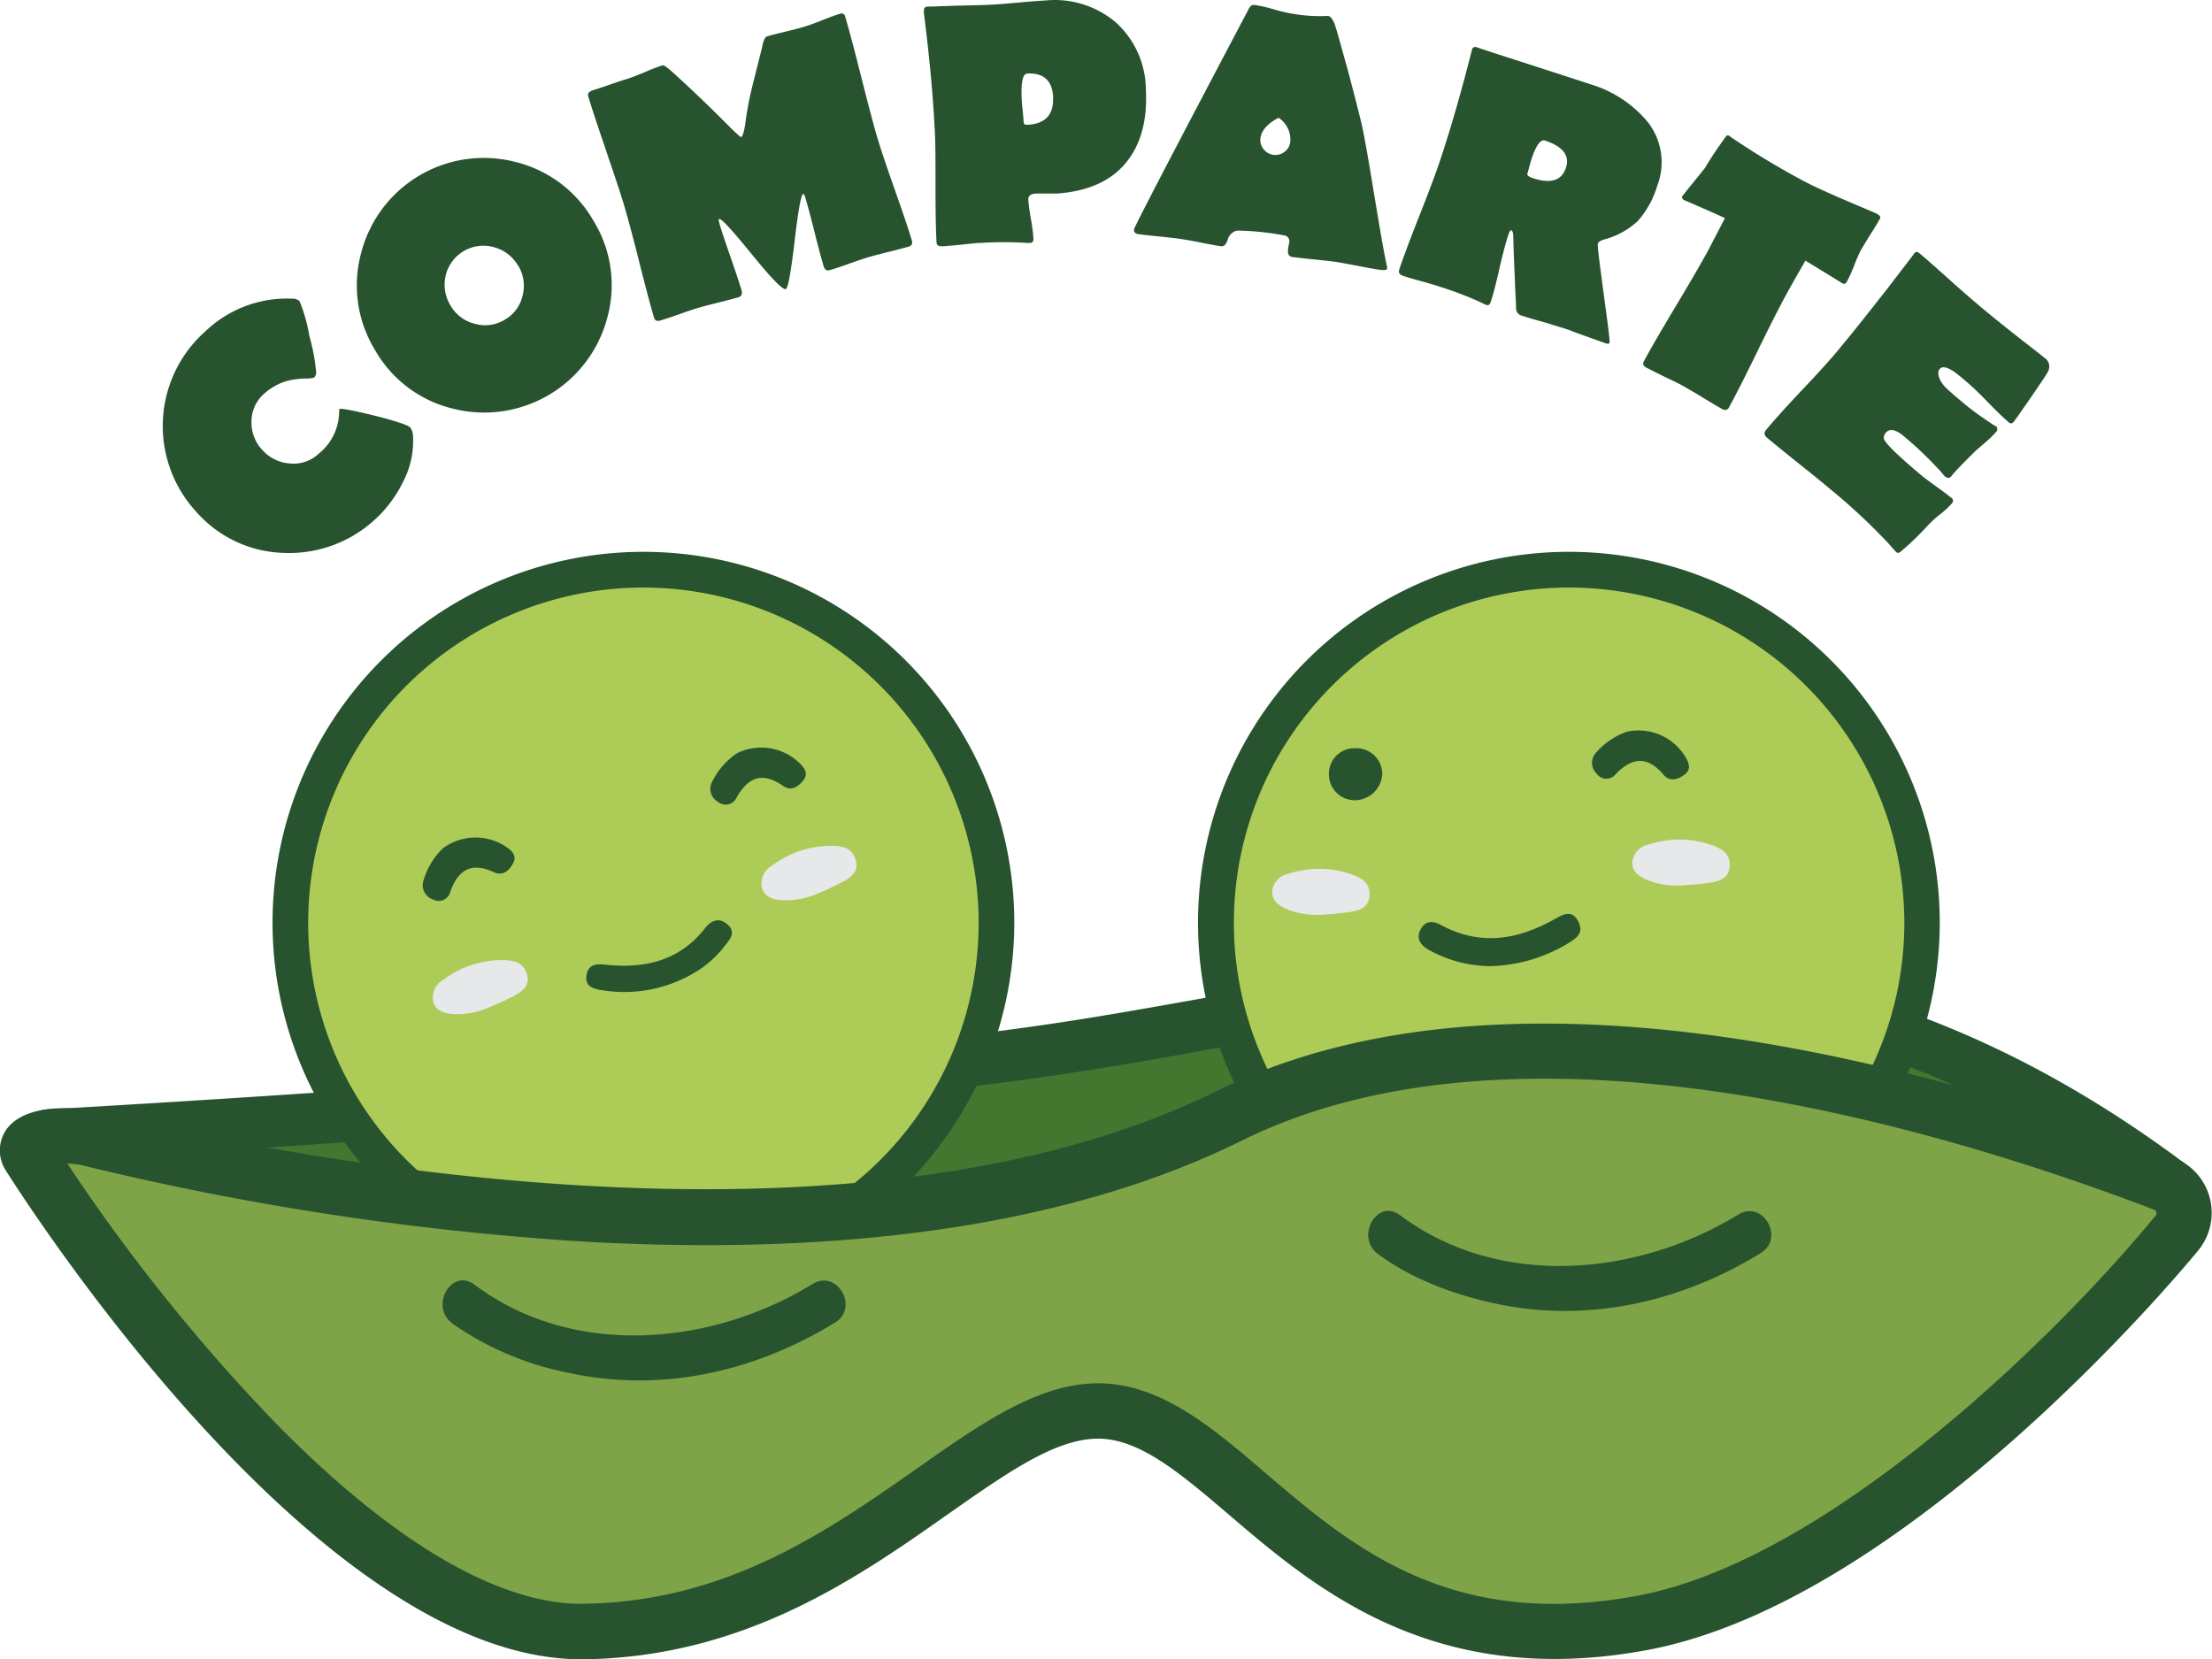<svg id="Interfaces" xmlns="http://www.w3.org/2000/svg" viewBox="0 0 295.35 221.55"><defs><style>.cls-1{fill:#43772f;}.cls-2{fill:#27542f;}.cls-3{fill:#adcb57;}.cls-4{fill:#e7e8e9;}.cls-5{fill:#7fa347;}</style></defs><title>marca</title><path class="cls-1" d="M287.44,163.37c3.26-.61,4.24-3.76,1.58-5.73C234.79,117.46,186.86,133,143.51,139.7c-39.92,6.21-119.26,10.85-137,11.87-.78,0-.46,1.27.28,1.53L87,181.4l164.14-11.27Z"/><path class="cls-2" d="M86.54,184.88,5.68,156.35a4.59,4.59,0,0,1-3-4.87,3.89,3.89,0,0,1,3.66-3.35C42.3,146.06,107.86,141.77,143,136.3c5.28-.82,10.53-1.75,16.09-2.74,39-7,83.23-14.82,132,21.32a6.62,6.62,0,0,1,2.77,6.77,7,7,0,0,1-5.77,5.1l-36.49,6.79-.2,0ZM20.27,154.2l67.21,23.72,163.23-11.21,35.78-6.66c-46.19-34-86.87-26.72-126.22-19.72-5.35,1-10.88,1.94-16.23,2.77C112.7,148,57.55,151.91,20.27,154.2Z"/><circle class="cls-3" cx="85.92" cy="123.2" r="47.14"/><path class="cls-2" d="M85.92,172.72a49.52,49.52,0,1,1,49.51-49.52A49.57,49.57,0,0,1,85.92,172.72Zm0-94.27a44.76,44.76,0,1,0,44.75,44.75A44.81,44.81,0,0,0,85.92,78.45Z"/><path class="cls-2" d="M98.38,100.59a7.32,7.32,0,0,1,8.32,1.25c.68.66,1.26,1.4.61,2.28s-1.66,1.58-2.72.84c-2.74-1.93-4.68-1.25-6.24,1.53a1.6,1.6,0,0,1-2.48.58,2,2,0,0,1-.73-2.78A9.76,9.76,0,0,1,98.38,100.59Z"/><path class="cls-2" d="M59.14,113.27a7.31,7.31,0,0,1,8.41-.22c.78.53,1.48,1.16,1,2.14S67.19,117,66,116.48c-3-1.42-4.82-.41-5.88,2.6a1.59,1.59,0,0,1-2.34,1,2,2,0,0,1-1.2-2.62A9.62,9.62,0,0,1,59.14,113.27Z"/><path class="cls-2" d="M92.41,130.06a18.31,18.31,0,0,1-11.9,2.17c-1.18-.17-2.44-.44-2.2-2s1.39-1.54,2.65-1.41c5.18.53,9.78-.54,13.18-4.89.78-1,1.85-1.51,3-.49s.39,1.91-.31,2.78A14.07,14.07,0,0,1,92.41,130.06Z"/><path class="cls-4" d="M65.52,134.41a10.76,10.76,0,0,1-4.89,1c-1.14-.07-2.41-.34-2.77-1.62a2.68,2.68,0,0,1,1.31-2.95,13.07,13.07,0,0,1,8.4-2.64c1.35.1,2.37.44,2.79,1.89s-.51,2.18-1.49,2.76A32.93,32.93,0,0,1,65.52,134.41Z"/><path class="cls-4" d="M109.43,119.2a10.8,10.8,0,0,1-4.89,1c-1.15-.06-2.42-.33-2.78-1.61a2.69,2.69,0,0,1,1.31-3,13.09,13.09,0,0,1,8.4-2.64c1.35.09,2.37.44,2.79,1.89s-.51,2.18-1.48,2.76A32.93,32.93,0,0,1,109.43,119.2Z"/><circle class="cls-3" cx="209.52" cy="123.2" r="47.14"/><path class="cls-2" d="M209.52,172.72A49.52,49.52,0,1,1,259,123.2,49.58,49.58,0,0,1,209.52,172.72Zm0-94.27a44.76,44.76,0,1,0,44.75,44.75A44.8,44.8,0,0,0,209.52,78.45Z"/><path class="cls-2" d="M217.25,97.69A7.33,7.33,0,0,1,225,101c.48.81.86,1.67,0,2.36s-2,1.11-2.85.12c-2.16-2.57-4.21-2.4-6.42-.11a1.6,1.6,0,0,1-2.55-.07,2,2,0,0,1,0-2.88A9.61,9.61,0,0,1,217.25,97.69Z"/><path class="cls-4" d="M225,118.19a10.66,10.66,0,0,1-4.95-.65c-1.06-.43-2.18-1.1-2.1-2.43a2.68,2.68,0,0,1,2.2-2.36,13.11,13.11,0,0,1,8.8.23c1.25.54,2.1,1.19,2,2.7s-1.18,1.9-2.3,2.13A32.14,32.14,0,0,1,225,118.19Z"/><path class="cls-4" d="M176.91,122.1a10.79,10.79,0,0,1-4.95-.65c-1.06-.43-2.17-1.1-2.1-2.43a2.68,2.68,0,0,1,2.2-2.36,13.11,13.11,0,0,1,8.8.23c1.25.53,2.1,1.19,2,2.7s-1.18,1.89-2.3,2.13A34.3,34.3,0,0,1,176.91,122.1Z"/><path class="cls-2" d="M198.74,129a17.27,17.27,0,0,1-8-2.19c-1.19-.68-1.7-1.61-1-2.81s1.75-1,2.78-.43c5.2,2.77,10.2,1.89,15.08-.86,1.15-.65,2.3-1.27,3.12.3s-.22,2.25-1.36,2.95A20.9,20.9,0,0,1,198.74,129Z"/><path class="cls-2" d="M181,99.91a3.44,3.44,0,0,1,3.56,3.46,3.69,3.69,0,0,1-3.61,3.48,3.45,3.45,0,0,1-3.51-3.51A3.4,3.4,0,0,1,181,99.91Z"/><path class="cls-5" d="M290.69,164.61a4.2,4.2,0,0,0-1.75-6.59c-29.64-11.29-86.23-28.09-124.71-9.07C114,173.8,37.08,158.18,11.8,152c-3.07-.75-9.52-.24-7.82,2.43,11.22,17.67,45.36,63.83,74,63.44,36.1-.51,53.65-32.29,71-29.28s29.39,35.7,70.26,28.1C248.06,211.33,280.3,177.3,290.69,164.61Z"/><path class="cls-2" d="M77.62,221.55C43.21,221.56,5.1,163.09.85,156.4a4.92,4.92,0,0,1,0-5.59c2.7-3.75,10-2.87,11.8-2.42,22.63,5.54,100.34,21.75,149.9-2.76,39.46-19.51,96.92-2.78,127.67,8.93a7.9,7.9,0,0,1,3.3,12.39h0c-1.56,1.91-38.72,46.89-73.6,53.37-28.49,5.29-44.3-8.22-55.84-18.08-5.76-4.91-10.73-9.16-15.73-10-6.12-1.06-13,3.79-21.78,9.94C114.5,210.67,99.43,221.25,78,221.55ZM9,155.37A245.05,245.05,0,0,0,37.08,190.3c15.54,15.75,29.66,24,40.85,23.84,19.12-.27,32.56-9.71,44.42-18,9.75-6.85,18.16-12.76,27.3-11.18,7,1.21,13,6.3,19.28,11.69,11.56,9.87,24.67,21.06,49.68,16.42,25.8-4.79,56.56-35.31,69.22-50.77h0a.48.48,0,0,0,.09-.45.45.45,0,0,0-.3-.33C258,150.2,202.81,134,165.87,152.27c-22.14,10.95-51.55,15.51-87.42,13.54a382.72,382.72,0,0,1-67.53-10.23A8.7,8.7,0,0,0,9,155.37Z"/><path class="cls-5" d="M61.84,174.1S83.54,190.58,110,174"/><path class="cls-2" d="M60.33,176.67a40.69,40.69,0,0,0,15.47,6.61c12.44,2.73,24.93-.09,35.7-6.69,3.26-2,.27-7.16-3-5.15-13.44,8.25-31.93,10-45.15.09-3.06-2.3-6,2.86-3,5.14Z"/><path class="cls-5" d="M185.44,164.83s21.7,16.47,48.16-.09"/><path class="cls-2" d="M183.94,167.4c4.41,3.32,10.13,5.43,15.46,6.6,12.45,2.73,24.93-.08,35.7-6.69,3.26-2,.28-7.15-3-5.14-13.44,8.24-31.94,10-45.16.09-3.06-2.31-6,2.86-3,5.14Z"/><path class="cls-2" d="M40,40.21a22.4,22.4,0,0,1,1.32,4.7,25.8,25.8,0,0,1,.9,4.88,1,1,0,0,1-.29.63,4.39,4.39,0,0,1-1.25.12,10,10,0,0,0-2.47.36,7.71,7.71,0,0,0-2.93,1.66,4.92,4.92,0,0,0-1.7,3.66A5.29,5.29,0,0,0,35,60.05a5.39,5.39,0,0,0,3.69,1.83,4.88,4.88,0,0,0,3.84-1.28,7.27,7.27,0,0,0,2.75-5.42c0-.32,0-.52.11-.59s1.66.17,4.55.89,4.57,1.29,4.85,1.61a2.07,2.07,0,0,1,.36,1.18,11.82,11.82,0,0,1-1.37,6.14,16.92,16.92,0,0,1-16,9.41,16.13,16.13,0,0,1-11.65-5.57,16.89,16.89,0,0,1,1.28-24A15.73,15.73,0,0,1,39,39.88,1.36,1.36,0,0,1,40,40.21Z"/><path class="cls-2" d="M79.25,29.49a16.39,16.39,0,0,1,1.86,12.85A17,17,0,0,1,60.46,54.56a16.38,16.38,0,0,1-10.38-7.81A16.54,16.54,0,0,1,48.2,33.86,16.91,16.91,0,0,1,68.85,21.63,16.55,16.55,0,0,1,79.25,29.49Zm-10.07,6A5.27,5.27,0,0,0,65.93,33a5.17,5.17,0,0,0-6.42,3.79,5.31,5.31,0,0,0,.64,4,5.17,5.17,0,0,0,3.24,2.44,5,5,0,0,0,4-.54,4.91,4.91,0,0,0,2.39-3.24A5.16,5.16,0,0,0,69.18,35.45Z"/><path class="cls-2" d="M121.75,32.11c.13.43,0,.71-.53.85s-1.44.4-2.6.68-2,.51-2.62.69-1.43.45-2.57.86-2,.69-2.57.86-.76-.07-.92-.61c-.29-1-.69-2.47-1.19-4.47s-.9-3.5-1.19-4.48c-.13-.42-.23-.62-.32-.59q-.42.12-1.15,6.35t-1.17,6.35c-.41.13-1.92-1.43-4.54-4.65s-4.06-4.8-4.36-4.71c-.08,0-.06.25.06.67.29,1,.78,2.44,1.46,4.4S98.7,37.72,99,38.7c.16.54,0,.88-.42,1s-1.46.4-2.63.69-2,.51-2.63.69-1.42.45-2.55.85-2,.68-2.55.85-.78,0-.91-.42q-.7-2.38-1.92-7.23T83.47,27.9C83,26.21,82.13,23.68,81,20.33s-2-5.88-2.48-7.57c-.09-.32.19-.58.85-.78.48-.14,1.19-.38,2.14-.71s1.67-.57,2.15-.71,1.35-.47,2.42-.92a24.18,24.18,0,0,1,2.42-.93c.13,0,.49.21,1.08.73q3.52,3.15,7.75,7.4c1,1,1.55,1.49,1.66,1.46s.4-.73.55-2a44.25,44.25,0,0,1,1-5.14c.74-2.94,1.17-4.64,1.27-5.1.15-.72.35-1.13.62-1.2.54-.17,1.37-.38,2.5-.65s2-.5,2.52-.66,1.33-.45,2.36-.86,1.81-.69,2.35-.85a.48.48,0,0,1,.68.34q.77,2.6,2.09,7.84T117,17.9c.47,1.6,1.26,4,2.36,7.11S121.28,30.52,121.75,32.11Z"/><path class="cls-2" d="M153,12q.32,6.12-2.68,9.75t-9.12,4.09c-.3,0-.76,0-1.36,0s-1.06,0-1.36,0c-.81,0-1.2.3-1.18.77s.15,1.48.35,2.65a24.49,24.49,0,0,1,.34,2.63c0,.34-.12.53-.43.54a2.69,2.69,0,0,1-.57,0,47.65,47.65,0,0,0-5.95,0c-.58,0-1.45.11-2.61.23s-2,.19-2.61.22-.76-.18-.78-.62c-.09-1.7-.13-4.27-.13-7.69s0-6-.13-7.7q-.33-6.52-1.42-15.12l0-.31c0-.35.12-.54.52-.56.94,0,2.36-.09,4.25-.13s3.3-.08,4.25-.13,2-.13,3.62-.28,2.82-.23,3.62-.28A12.61,12.61,0,0,1,149,3,12.23,12.23,0,0,1,153,12Zm-12.38,1q-.16-3.34-3.44-3.18c-.62,0-.87,1.17-.76,3.4,0,.35.06.87.13,1.55s.11,1.2.13,1.55.24.36.7.33C139.64,16.47,140.72,15.26,140.6,12.94Z"/><path class="cls-2" d="M185.21,35.83c0,.22-.34.28-1,.19s-1.62-.27-2.92-.52-2.28-.43-2.93-.53-1.62-.2-2.91-.33-2.26-.24-2.9-.33c-.4-.06-.59-.32-.58-.78,0,0,0-.36.16-1.11a.79.79,0,0,0-.73-1,36.07,36.07,0,0,0-6.21-.63A1.64,1.64,0,0,0,163.93,32c-.22.64-.51.94-.87.88-.62-.09-1.55-.25-2.77-.5s-2.15-.4-2.77-.49-1.52-.2-2.76-.32-2.16-.22-2.76-.31q-.66-.09-.57-.66T166.65,1.35a1.86,1.86,0,0,1,.46-.64,1.42,1.42,0,0,1,.72,0,19.67,19.67,0,0,1,2.31.55,20.65,20.65,0,0,0,2.31.55,21.17,21.17,0,0,0,4.5.33,1.65,1.65,0,0,1,.4,0c.26,0,.52.34.79.9q.18.38,1.26,4.32.87,3,2.4,9.15c.46,2.12,1,5.3,1.7,9.56s1.24,7.43,1.69,9.51A1.18,1.18,0,0,1,185.21,35.83ZM172.28,19a3.53,3.53,0,0,0-1.56-3.28c-1.46.77-2.27,1.67-2.42,2.69a1.92,1.92,0,0,0,.39,1.48,2,2,0,0,0,2.79.41A2,2,0,0,0,172.28,19Z"/><path class="cls-2" d="M214.89,45.78c0,.15-.27.17-.66,0-.64-.22-1.57-.56-2.8-1s-2.15-.82-2.78-1-1.51-.48-2.72-.82-2.12-.61-2.71-.81a1,1,0,0,1-.79-.87c0-.74-.09-1.85-.14-3.32s-.16-3.37-.23-6.08c0-.69-.08-1.06-.25-1.12s-.27.17-.43.65c-.33,1-.73,2.49-1.19,4.52s-.85,3.5-1.16,4.43c-.11.33-.31.45-.6.35a3.59,3.59,0,0,1-.52-.25,47.5,47.5,0,0,0-5.55-2.14c-.55-.19-1.39-.44-2.51-.75s-2-.56-2.51-.74-.64-.45-.5-.87q.81-2.43,2.7-7.21t2.7-7.2q2.08-6.2,4.22-14.59l.08-.31a.44.44,0,0,1,.58-.36l.82.28c1.57.52,4,1.3,7.15,2.32s5.58,1.8,7.17,2.33a15.86,15.86,0,0,1,7.65,4.95,8.7,8.7,0,0,1,1.37,8.63,12.36,12.36,0,0,1-2.61,4.72A10.61,10.61,0,0,1,214.11,32c-.43.13-.69.31-.76.55s.2,2.38.77,6.62S215,45.62,214.89,45.78Zm-5.81-23.36q.82-2.45-2.78-3.65c-.59-.2-1.19.61-1.79,2.41-.08.22-.17.55-.29,1s-.21.77-.28,1,.19.43.78.62C207.06,24.57,208.51,24.11,209.08,22.42Z"/><path class="cls-2" d="M246.58,37.64c-.14.26-.36.32-.66.16q.51.27-4.86-3-2,3.49-2.55,4.51-1.35,2.47-3.82,7.53t-3.8,7.5a.61.61,0,0,1-.93.28c-.56-.31-1.4-.8-2.52-1.49s-2-1.18-2.54-1.5-1.39-.72-2.51-1.26-2-1-2.52-1.26-.56-.55-.34-.94c.88-1.64,2.29-4.06,4.22-7.28s3.34-5.65,4.24-7.29q.52-1,2.33-4.48c-1.22-.56-3.07-1.38-5.54-2.44-.17-.21-.24-.33-.23-.36s.57-.77,1.46-1.86,1.53-1.89,1.68-2.1q1.06-1.81,2.82-4.22a.33.33,0,0,1,.38,0,1.73,1.73,0,0,1,.3.22,106.87,106.87,0,0,0,9.64,5.81c1.19.64,3.51,1.71,7,3.18,1.72.73,2.64,1.12,2.76,1.19.4.21.55.42.44.63-.26.48-.69,1.19-1.28,2.12s-1,1.64-1.29,2.12a22.13,22.13,0,0,0-.92,2.13A19.84,19.84,0,0,1,246.58,37.64Z"/><path class="cls-2" d="M260.57,67.27a11.51,11.51,0,0,1-1.66,1.51,13.92,13.92,0,0,0-1.63,1.52,37.39,37.39,0,0,1-3.08,3c-.29.22-.68.73-1,.42-.12-.1-.83-.9-1-1.11a80.87,80.87,0,0,0-7.81-7.29c-.93-.79-2.35-1.94-4.24-3.45s-3.3-2.66-4.22-3.43c-.38-.32-.43-.66-.15-1q1.65-2,5.16-5.71T246,46.06q1.68-2,6.06-7.59c.75-1,1.86-2.41,3.32-4.34l.19-.26c.2-.29.46-.3.78,0,.91.77,2.25,1.94,4,3.52s3.14,2.76,4.06,3.54,2.33,1.92,4.24,3.44S272.05,47,273,47.79a1.38,1.38,0,0,1,.42,1.88c-.13.28-.88,1.4-2.23,3.36s-2.13,3.07-2.35,3.33a.42.42,0,0,1-.66,0c-.63-.53-1.52-1.39-2.69-2.59s-2.06-2.07-2.7-2.61c-1-.87-1.64-1.36-1.8-1.48-1-.68-1.64-.82-2-.41s-.23,1.36.74,2.41c.27.29,1,.94,2.2,1.94a33.9,33.9,0,0,0,2.93,2.23c1.28.88,1.82,1.23,1.6,1a.56.56,0,0,1,0,.89,14.08,14.08,0,0,1-1.43,1.38c-.83.71-1.35,1.16-1.53,1.36q-2.2,2.16-3,3.15c-.22.26-.51.23-.87-.07a19.83,19.83,0,0,0-1.34-1.49,47.39,47.39,0,0,0-4.13-3.86c-1.06-.89-1.84-1-2.33-.47a1.07,1.07,0,0,0-.3.79c.1.57,1.74,2.18,4.91,4.85.43.36,1.11.87,2,1.51s1.59,1.15,2,1.51A.5.5,0,0,1,260.57,67.27Z"/></svg>